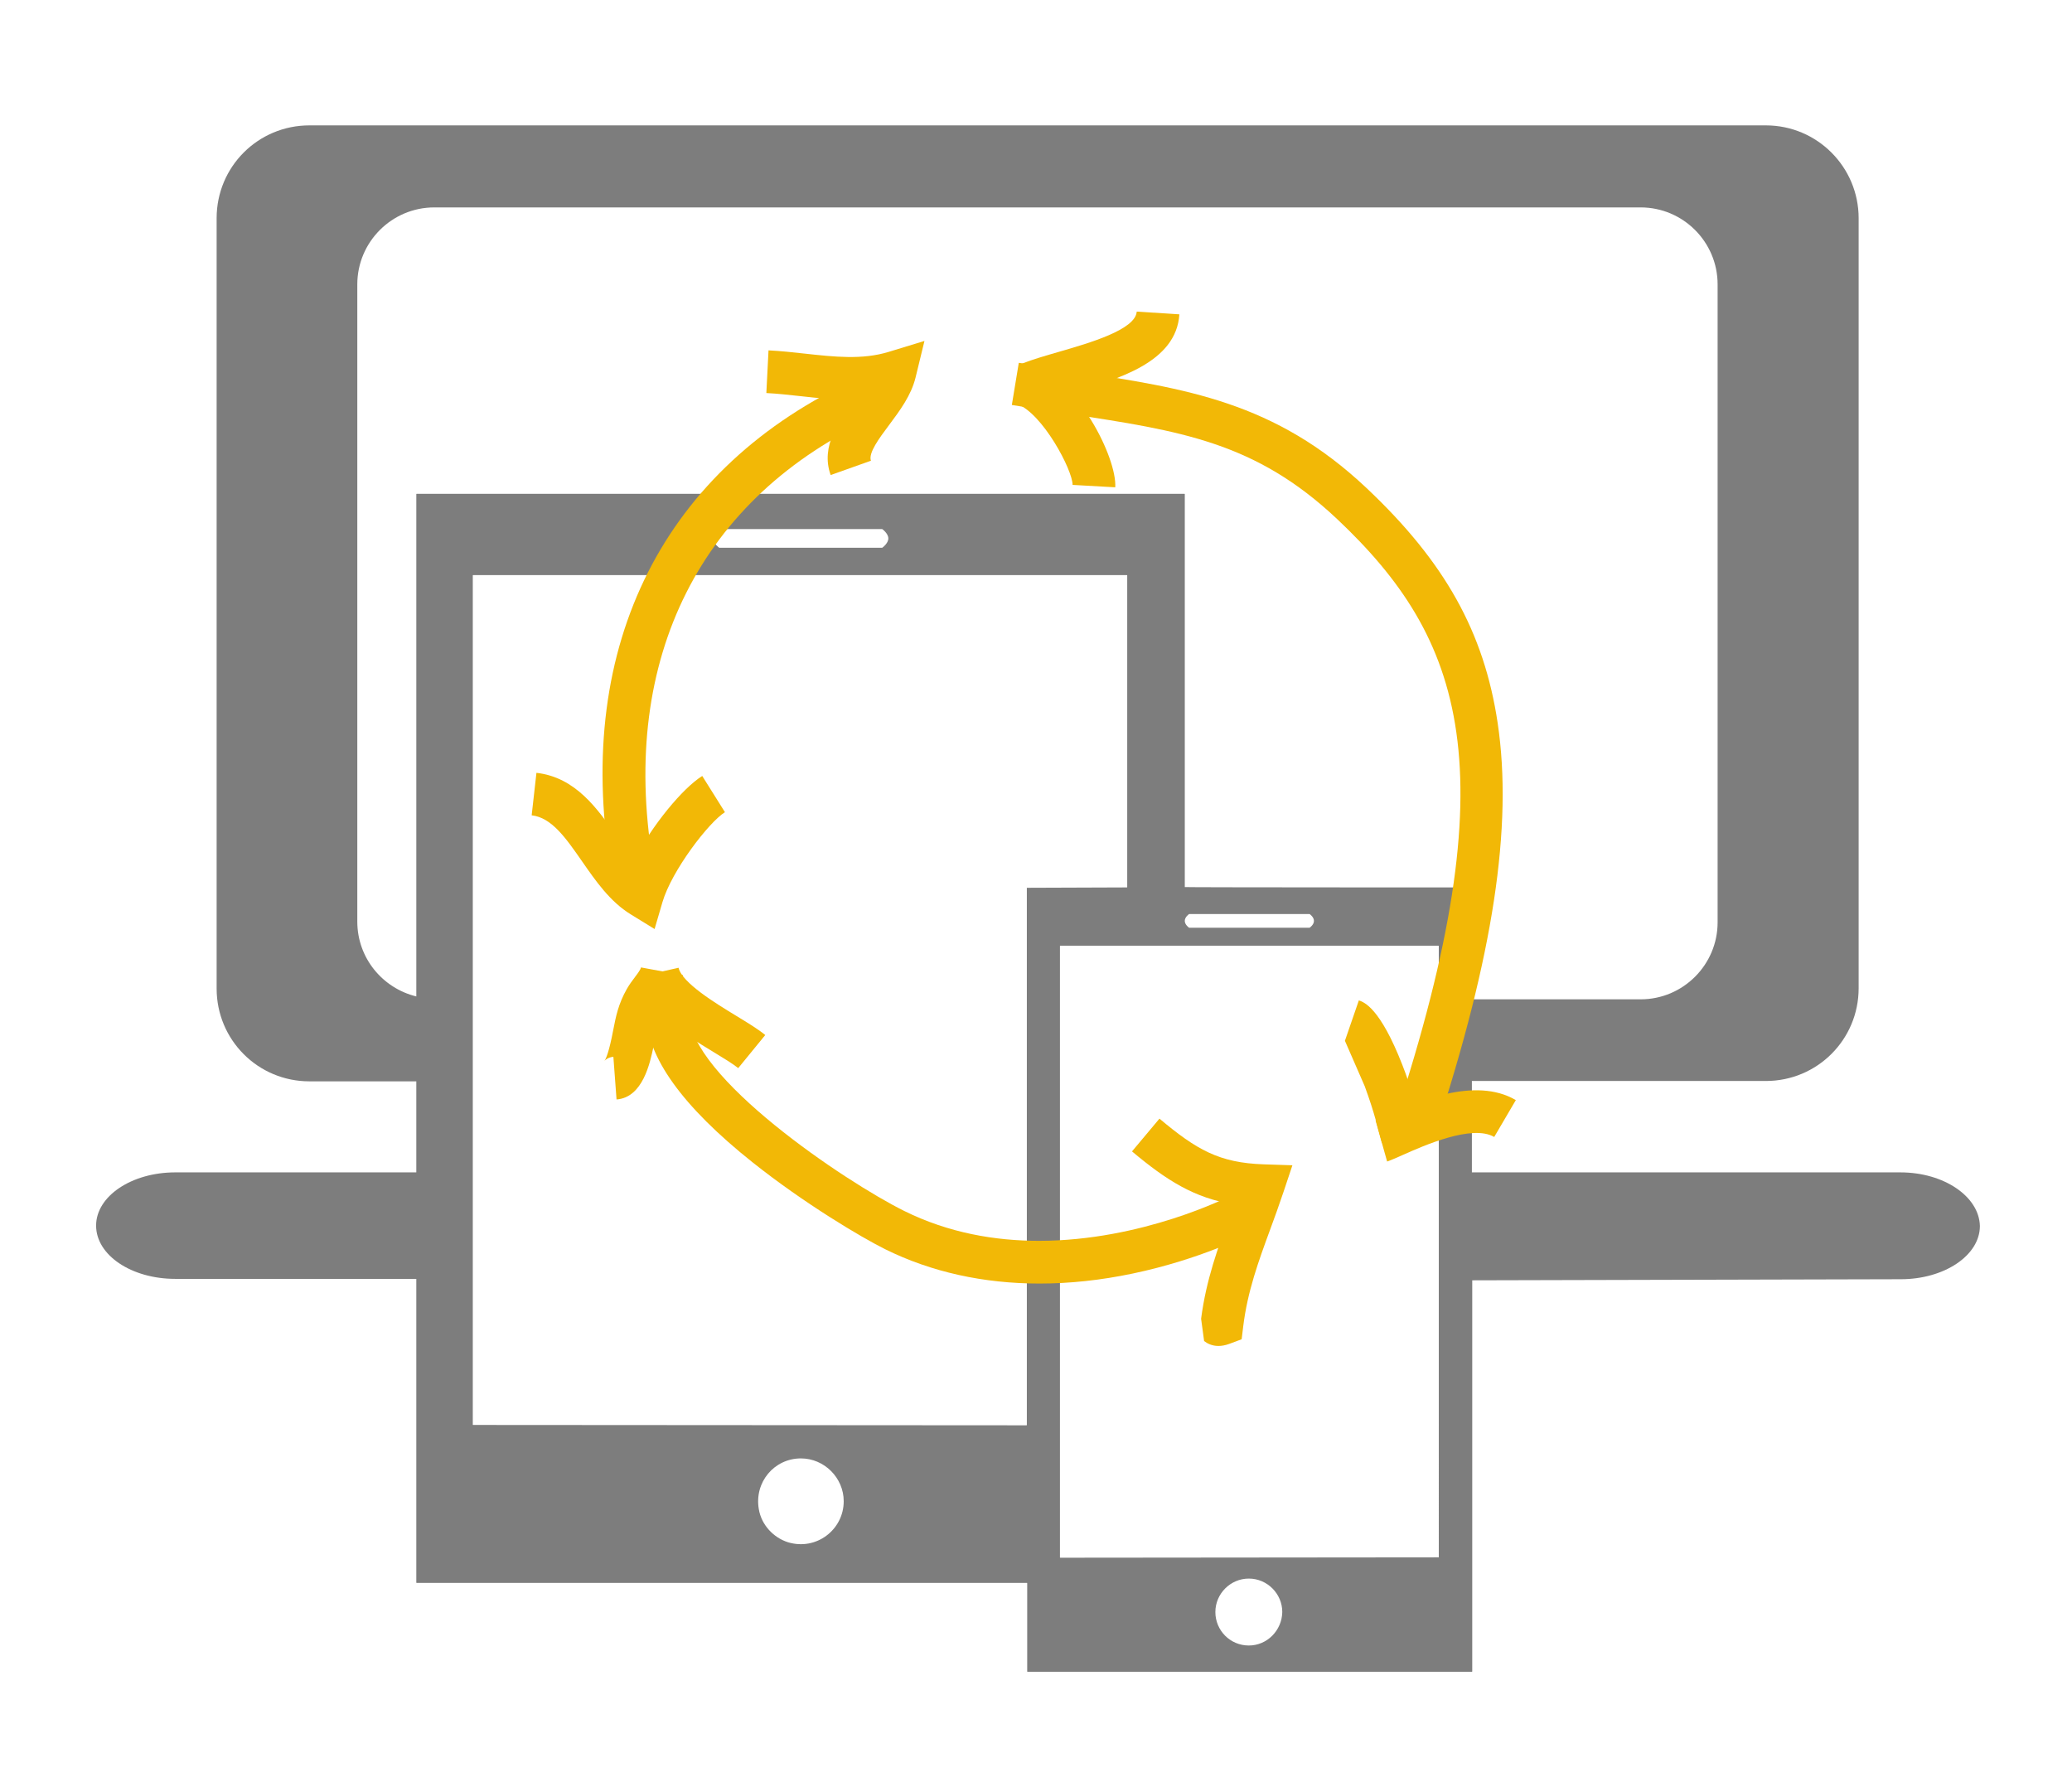 <?xml version="1.0" encoding="utf-8"?>
<!-- Generator: Adobe Illustrator 15.0.0, SVG Export Plug-In . SVG Version: 6.00 Build 0)  -->
<!DOCTYPE svg PUBLIC "-//W3C//DTD SVG 1.1//EN" "http://www.w3.org/Graphics/SVG/1.1/DTD/svg11.dtd">
<svg version="1.1" xmlns="http://www.w3.org/2000/svg" xmlns:xlink="http://www.w3.org/1999/xlink" x="0px" y="0px"
	 width="442.244px" height="380.245px" viewBox="74.916 59.915 442.244 380.245"
	 enable-background="new 74.916 59.915 442.244 380.245" xml:space="preserve">
<g id="Capa_1">
	<path fill="none" d="M248.202,367.88c-5.683,0-9.982,5.068-8.984,10.827c0.614,3.302,3.071,6.066,6.22,7.065
		c6.067,1.843,11.902-2.764,11.902-8.754C257.34,372.026,253.193,367.88,248.202,367.88z"/>
	<path fill="none" d="M230.694,173.447h0.076h34.632h0.077c0,0,1.305-0.921,1.305-1.997c0-1.075-1.305-1.997-1.305-1.997h-0.077
		h-34.632h-0.076c0,0-1.306,0.922-1.306,1.997C229.465,172.603,230.694,173.447,230.694,173.447z"/>
	<path fill="none" d="M317.927,245.938v-66.5c0,0,0-0.077-0.077-0.077H178.323c0,0-0.077,0-0.077,0.077v181.225
		c0,0,0,0.076,0.077,0.076l118.103,0.077c0,0,0.077,0,0.077-0.077V246.091c0,0,0-0.077,0.077-0.077L317.927,245.938
		C317.927,246.014,317.927,246.014,317.927,245.938z"/>
	<path fill="none" d="M331.059,254.614h0.077h25.571h0.077c0,0,0.922-0.614,0.922-1.459s-0.922-1.459-0.922-1.459h-0.077h-25.571
		h-0.077c0,0-0.922,0.614-0.922,1.459S331.059,254.614,331.059,254.614z"/>
	<path fill="none" d="M317.927,245.938v-66.5c0,0,0-0.077-0.077-0.077H178.323c0,0-0.077,0-0.077,0.077v181.225
		c0,0,0,0.076,0.077,0.076l118.103,0.077c0,0,0.077,0,0.077-0.077V246.091c0,0,0-0.077,0.077-0.077L317.927,245.938
		C317.927,246.014,317.927,246.014,317.927,245.938z"/>
	<path fill="none" d="M248.202,367.88c-5.683,0-9.982,5.068-8.984,10.827c0.614,3.302,3.071,6.066,6.22,7.065
		c6.067,1.843,11.902-2.764,11.902-8.754C257.34,372.026,253.193,367.88,248.202,367.88z"/>
	<path fill="none" d="M343.806,393.528c-3.993,0-7.142,3.225-7.142,7.142s3.226,7.141,7.142,7.141c3.917,0,7.142-3.225,7.142-7.141
		C350.871,396.753,347.722,393.528,343.806,393.528z"/>
	<path fill="none" d="M230.771,173.524h34.632h0.077c0,0,1.305-0.922,1.305-1.997c0-1.075-1.305-1.996-1.305-1.996h-0.077h-34.632
		h-0.076c0,0-1.306,0.921-1.306,1.996c0,1.075,1.306,1.997,1.306,1.997C230.771,173.524,230.771,173.524,230.771,173.524z"/>
	<path fill="none" d="M427.506,269.896c9.062,0,16.433-7.372,16.433-16.433v-14.36v-15.435V117.314
		c0-9.061-7.372-16.433-16.433-16.433H170.03c-9.062,0-16.434,7.372-16.434,16.433v104.051v17.738v14.36
		c0,7.755,5.375,14.206,12.594,15.972V162.159c0,0,0-0.077,0.077-0.077h163.946c0,0,0.077,0,0.077,0.077v83.854l61.202,0.077
		c0,0,0,1.766,0,1.843l0.077,22.039h35.937V269.896z"/>
	<path fill="none" d="M303.567,258.454C303.567,258.454,303.567,258.531,303.567,258.454l-0.076,130.543c0,0,0,0.076,0.076,0.076
		h80.707c0,0,0.077,0,0.077-0.076V258.531c0,0,0-0.077-0.077-0.077H303.567z"/>
	<path fill="none" d="M331.135,254.614h25.571h0.077c0,0,0.922-0.614,0.922-1.459s-0.922-1.459-0.922-1.459h-0.077h-25.571h-0.077
		c0,0-0.922,0.614-0.922,1.459s0.922,1.459,0.922,1.459H331.135z"/>
	<g opacity="0.51">
		<path fill="none" d="M315.585,249.239v-66.5c0,0,0-0.077-0.077-0.077H175.981c0,0-0.077,0-0.077,0.077v181.225
			c0,0,0,0.076,0.077,0.076l118.103,0.077c0,0,0.077,0,0.077-0.077V249.393c0,0,0-0.077,0.077-0.077L315.585,249.239
			C315.585,249.316,315.585,249.316,315.585,249.239z"/>
		<path fill="none" d="M341.463,396.83c-3.993,0-7.141,3.225-7.141,7.142s3.226,7.142,7.141,7.142c3.917,0,7.141-3.225,7.141-7.142
			C348.528,400.055,345.38,396.83,341.463,396.83z"/>
		<path fill="none" d="M228.429,176.826h34.632h0.077c0,0,1.306-0.921,1.306-1.996c0-1.075-1.306-1.997-1.306-1.997h-0.077h-34.632
			h-0.077c0,0-1.306,0.921-1.306,1.997c0,1.075,1.306,1.996,1.306,1.996C228.429,176.826,228.429,176.826,228.429,176.826z"/>
		<path fill="none" d="M245.86,371.182c-5.683,0-9.982,5.068-8.984,10.828c0.615,3.302,3.072,6.067,6.22,7.065
			c6.067,1.843,11.902-2.765,11.902-8.755C254.998,375.328,250.851,371.182,245.86,371.182z"/>
		<path fill="none" d="M301.226,261.756C301.226,261.756,301.226,261.833,301.226,261.756l-0.077,130.543c0,0,0,0.077,0.077,0.077
			h80.707c0,0,0.077,0,0.077-0.077V261.833c0,0,0-0.077-0.077-0.077H301.226z"/>
		<path fill="none" d="M328.793,257.917h25.571h0.078c0,0,0.921-0.614,0.921-1.46c0-0.844-0.921-1.458-0.921-1.458h-0.078h-25.571
			h-0.077c0,0-0.922,0.614-0.922,1.458c0,0.846,0.922,1.46,0.922,1.46H328.793z"/>
		<path fill="none" d="M425.165,273.198c9.061,0,16.433-7.372,16.433-16.434v-14.36V226.97V120.616
			c0-9.062-7.372-16.433-16.433-16.433H167.688c-9.061,0-16.433,7.372-16.433,16.433v104.05v17.738v14.36
			c0,7.756,5.375,14.207,12.593,15.973V165.461c0,0,0-0.077,0.078-0.077h163.946c0,0,0.077,0,0.077,0.077v83.855l61.202,0.077
			c0,0,0,1.766,0,1.843l0.077,22.039h35.938V273.198z"/>
		<path d="M480.53,310.134h-91.457v-19.505h62.737c10.981,0,19.812-8.831,19.812-19.812v-28.489v-15.435V106.486
			c0-10.904-8.831-19.812-19.812-19.812H140.965c-10.981,0-19.812,8.831-19.812,19.812v118.18v17.738v28.489
			c0,10.981,8.831,19.812,19.812,19.812h22.807v19.428h-51.45c-9.291,0-16.894,5.068-16.894,11.365
			c0,6.296,7.525,11.365,16.894,11.365h51.45v64.811c0,0,0,0.077,0.076,0.077h130.236c0,0,0.077,0,0.077,0.077v18.813
			c0,0,0,0.077,0.077,0.077h94.835c0,0,0.077,0,0.077-0.077v-83.471l91.458-0.23c9.291,0,16.894-5.068,16.894-11.365
			C497.347,315.278,489.822,310.134,480.53,310.134z M243.095,389.074c-3.148-0.998-5.682-3.763-6.22-7.065
			c-0.998-5.759,3.302-10.828,8.984-10.828c4.991,0,9.138,4.146,9.138,9.138C254.998,386.386,249.162,390.917,243.095,389.074z
			 M294.084,249.393V364.04c0,0,0,0.077-0.077,0.077l-118.103-0.077c0,0-0.077,0-0.077-0.076V182.739c0,0,0-0.077,0.077-0.077
			h139.527c0,0,0.077,0,0.077,0.077v66.5c0,0,0,0.077-0.077,0.077L294.084,249.393C294.161,249.316,294.084,249.316,294.084,249.393
			z M227.123,174.83c0-1.075,1.306-1.997,1.306-1.997h0.077h34.632h0.077c0,0,1.306,0.921,1.306,1.997
			c0,1.075-1.306,1.996-1.306,1.996h-0.077h-34.632h-0.077C228.352,176.75,227.123,175.905,227.123,174.83z M341.463,411.113
			c-3.993,0-7.141-3.225-7.141-7.142s3.226-7.142,7.141-7.142c3.917,0,7.141,3.225,7.141,7.142
			C348.528,407.888,345.38,411.113,341.463,411.113z M382.009,392.299C382.009,392.299,382.009,392.376,382.009,392.299
			l-80.783,0.077c0,0-0.077,0-0.077-0.077V261.833c0,0,0-0.077,0.077-0.077h80.707c0,0,0.077,0,0.077,0.077V392.299L382.009,392.299
			z M327.794,256.457c0-0.844,0.922-1.458,0.922-1.458h0.077h25.571h0.078c0,0,0.921,0.614,0.921,1.458
			c0,0.846-0.921,1.46-0.921,1.46h-0.078h-25.571h-0.077C328.716,257.917,327.794,257.303,327.794,256.457z M388.997,251.159
			c0,0,0.077-1.843,0-1.843c0,0-61.202,0-61.202-0.077v-83.855c0,0,0-0.077-0.077-0.077h-163.87c0,0-0.076,0-0.076,0.077v107.199
			c-7.218-1.766-12.594-8.217-12.594-15.972v-14.359v-17.739V120.616c0-9.062,7.372-16.433,16.433-16.433h257.477
			c9.062,0,16.433,7.372,16.433,16.433V226.97v15.435v14.36c0,9.062-7.372,16.434-16.433,16.434h-36.091V251.159z"/>
	</g>
</g>
<g id="Capa_2">
	<g>
		<path fill="#F2B806" d="M296.796,333.863c-11.952,0-23.104-2.455-32.913-7.312c-5.122-2.536-17.331-9.806-28.289-18.519
			c-15.083-11.994-22.731-22.671-22.731-31.737h9.122c0,13.388,33.292,35.815,45.945,42.081c9.505,4.706,19.437,6.368,28.718,6.368
			c22.125,0,40.571-9.438,40.831-9.574l4.221,8.088c-0.421,0.22-10.493,5.423-25.036,8.472
			C309.868,333.154,303.216,333.863,296.796,333.863z"/>
	</g>
	<g>
		<path fill="#F2B806" d="M331.278,341.372c1.082-8.301,3.558-15.048,6.175-22.184c0.269-0.733,0.54-1.473,0.812-2.22
			c-8.473-1.377-14.354-5.123-21.737-11.312l5.861-6.991c7.895,6.619,12.733,9.437,22.263,9.752l6.114,0.202l-1.938,5.802
			c-0.924,2.767-1.883,5.381-2.81,7.909c-2.486,6.776-4.833,13.176-5.75,20.671l-0.336,2.751l-2.596,0.969
			c-0.879,0.328-1.664,0.46-2.356,0.46c-1.369,0-2.378-0.516-3.06-1.053"/>
	</g>
	<g>
		<path fill="#F2B806" d="M205.181,244.884c-7.689-47.406,11.543-85.388,52.769-104.208l3.789,8.299
			c-37.202,16.982-54.534,51.408-47.552,94.448L205.181,244.884z"/>
	</g>
	<g>
		<path fill="#F2B806" d="M214.629,258.195l-5.088-3.128c-4.411-2.71-7.45-7.084-10.388-11.313
			c-3.485-5.016-6.495-9.348-10.76-9.828l1.019-9.065c8.377,0.941,13.082,7.713,17.233,13.688c1.211,1.743,2.39,3.439,3.598,4.921
			c3.909-7.475,10.348-15.304,14.557-17.941l4.845,7.729c-3.471,2.175-11.371,12.486-13.337,19.204L214.629,258.195z"/>
	</g>
	<g>
		<path fill="#F2B806" d="M252.209,161.305c-2.218-6.24,1.842-11.691,5.115-16.074c-3.937,0.071-7.801-0.353-11.596-0.771
			c-2.507-0.276-4.875-0.536-7.243-0.657l0.462-9.111c2.637,0.133,5.251,0.421,7.779,0.699c6.292,0.692,12.234,1.346,17.848-0.37
			l7.658-2.34l-1.893,7.78c-0.933,3.839-3.351,7.075-5.688,10.205c-2.078,2.781-4.432,5.933-3.846,7.582L252.209,161.305z"/>
	</g>
	<g>
		<path fill="#F2B806" d="M381.231,301.771l-8.667-2.847c24.594-74.884,14.675-102.831-12.233-128.208
			c-17.443-16.45-33.385-18.86-57.516-22.507c-3.816-0.576-7.762-1.173-11.934-1.86l1.484-9.001
			c4.111,0.678,8.026,1.269,11.812,1.842c23.965,3.622,42.893,6.482,62.412,24.89c16.723,15.772,25.093,30.767,27.985,50.141
			C397.86,236.229,393.62,264.049,381.231,301.771z"/>
	</g>
	<g>
		<path fill="#F2B806" d="M312.956,163.919l-9.108-0.512l-0.001,0.015c0.042-3.111-6.434-15.42-11.992-17.346l2.986-8.621
			C304.972,140.966,313.313,157.567,312.956,163.919z"/>
	</g>
	<g>
		<path fill="#F2B806" d="M296.38,146.013l-3.33-8.494c2.308-0.905,5.048-1.697,7.949-2.536c6.486-1.875,16.288-4.709,16.535-8.563
			l9.104,0.584c-0.657,10.252-13.104,13.851-23.105,16.743C300.841,144.525,298.297,145.261,296.38,146.013z"/>
	</g>
	<g>
		<path fill="#F2B806" d="M361.972,282.05l2.975-8.624c1.119,0.385,4.521,1.559,9.297,13.805c1.722,4.415,4.23,11.67,3.26,17.092
			l-7.63-0.447c-0.828-2.947-1.493-6.208-3.678-12.143"/>
	</g>
	<g>
		<path fill="#F2B806" d="M370.982,307.817l-2.473-8.798c0.514-0.178,1.029-0.458,2.12-0.944c6.668-2.968,19.08-8.495,27.824-3.367
			l-4.616,7.87c-4.698-2.757-15.069,1.861-19.498,3.832C372.956,307.025,371.863,307.512,370.982,307.817z"/>
	</g>
	<g>
		<path fill="#F2B806" d="M232.48,287.882c-1.085-0.887-3.085-2.103-5.203-3.39c-6.609-4.018-14.833-9.018-16.427-16.003l8.894-2.03
			c0.735,3.224,7.958,7.615,12.272,10.238c2.5,1.52,4.66,2.833,6.237,4.122L232.48,287.882z"/>
	</g>
	<g>
		<path fill="#F2B806" d="M206.51,294.572l-0.676-9.098c-1.086,0.081-1.748,0.661-1.894,0.858c0.163-0.219,0.754-1.226,1.542-4.979
			c0.12-0.573,0.227-1.12,0.33-1.648c0.553-2.836,1.076-5.516,2.896-8.72c0.558-0.982,1.184-1.81,1.735-2.541
			c0.612-0.81,1.189-1.574,1.277-2.053l8.973,1.649c-0.479,2.604-1.86,4.433-2.971,5.903c-0.421,0.557-0.818,1.084-1.083,1.548
			c-1.083,1.907-1.397,3.519-1.874,5.959c-0.111,0.568-0.226,1.158-0.355,1.775C213.667,286.774,212.118,294.155,206.51,294.572z"/>
	</g>
</g>
</svg>
